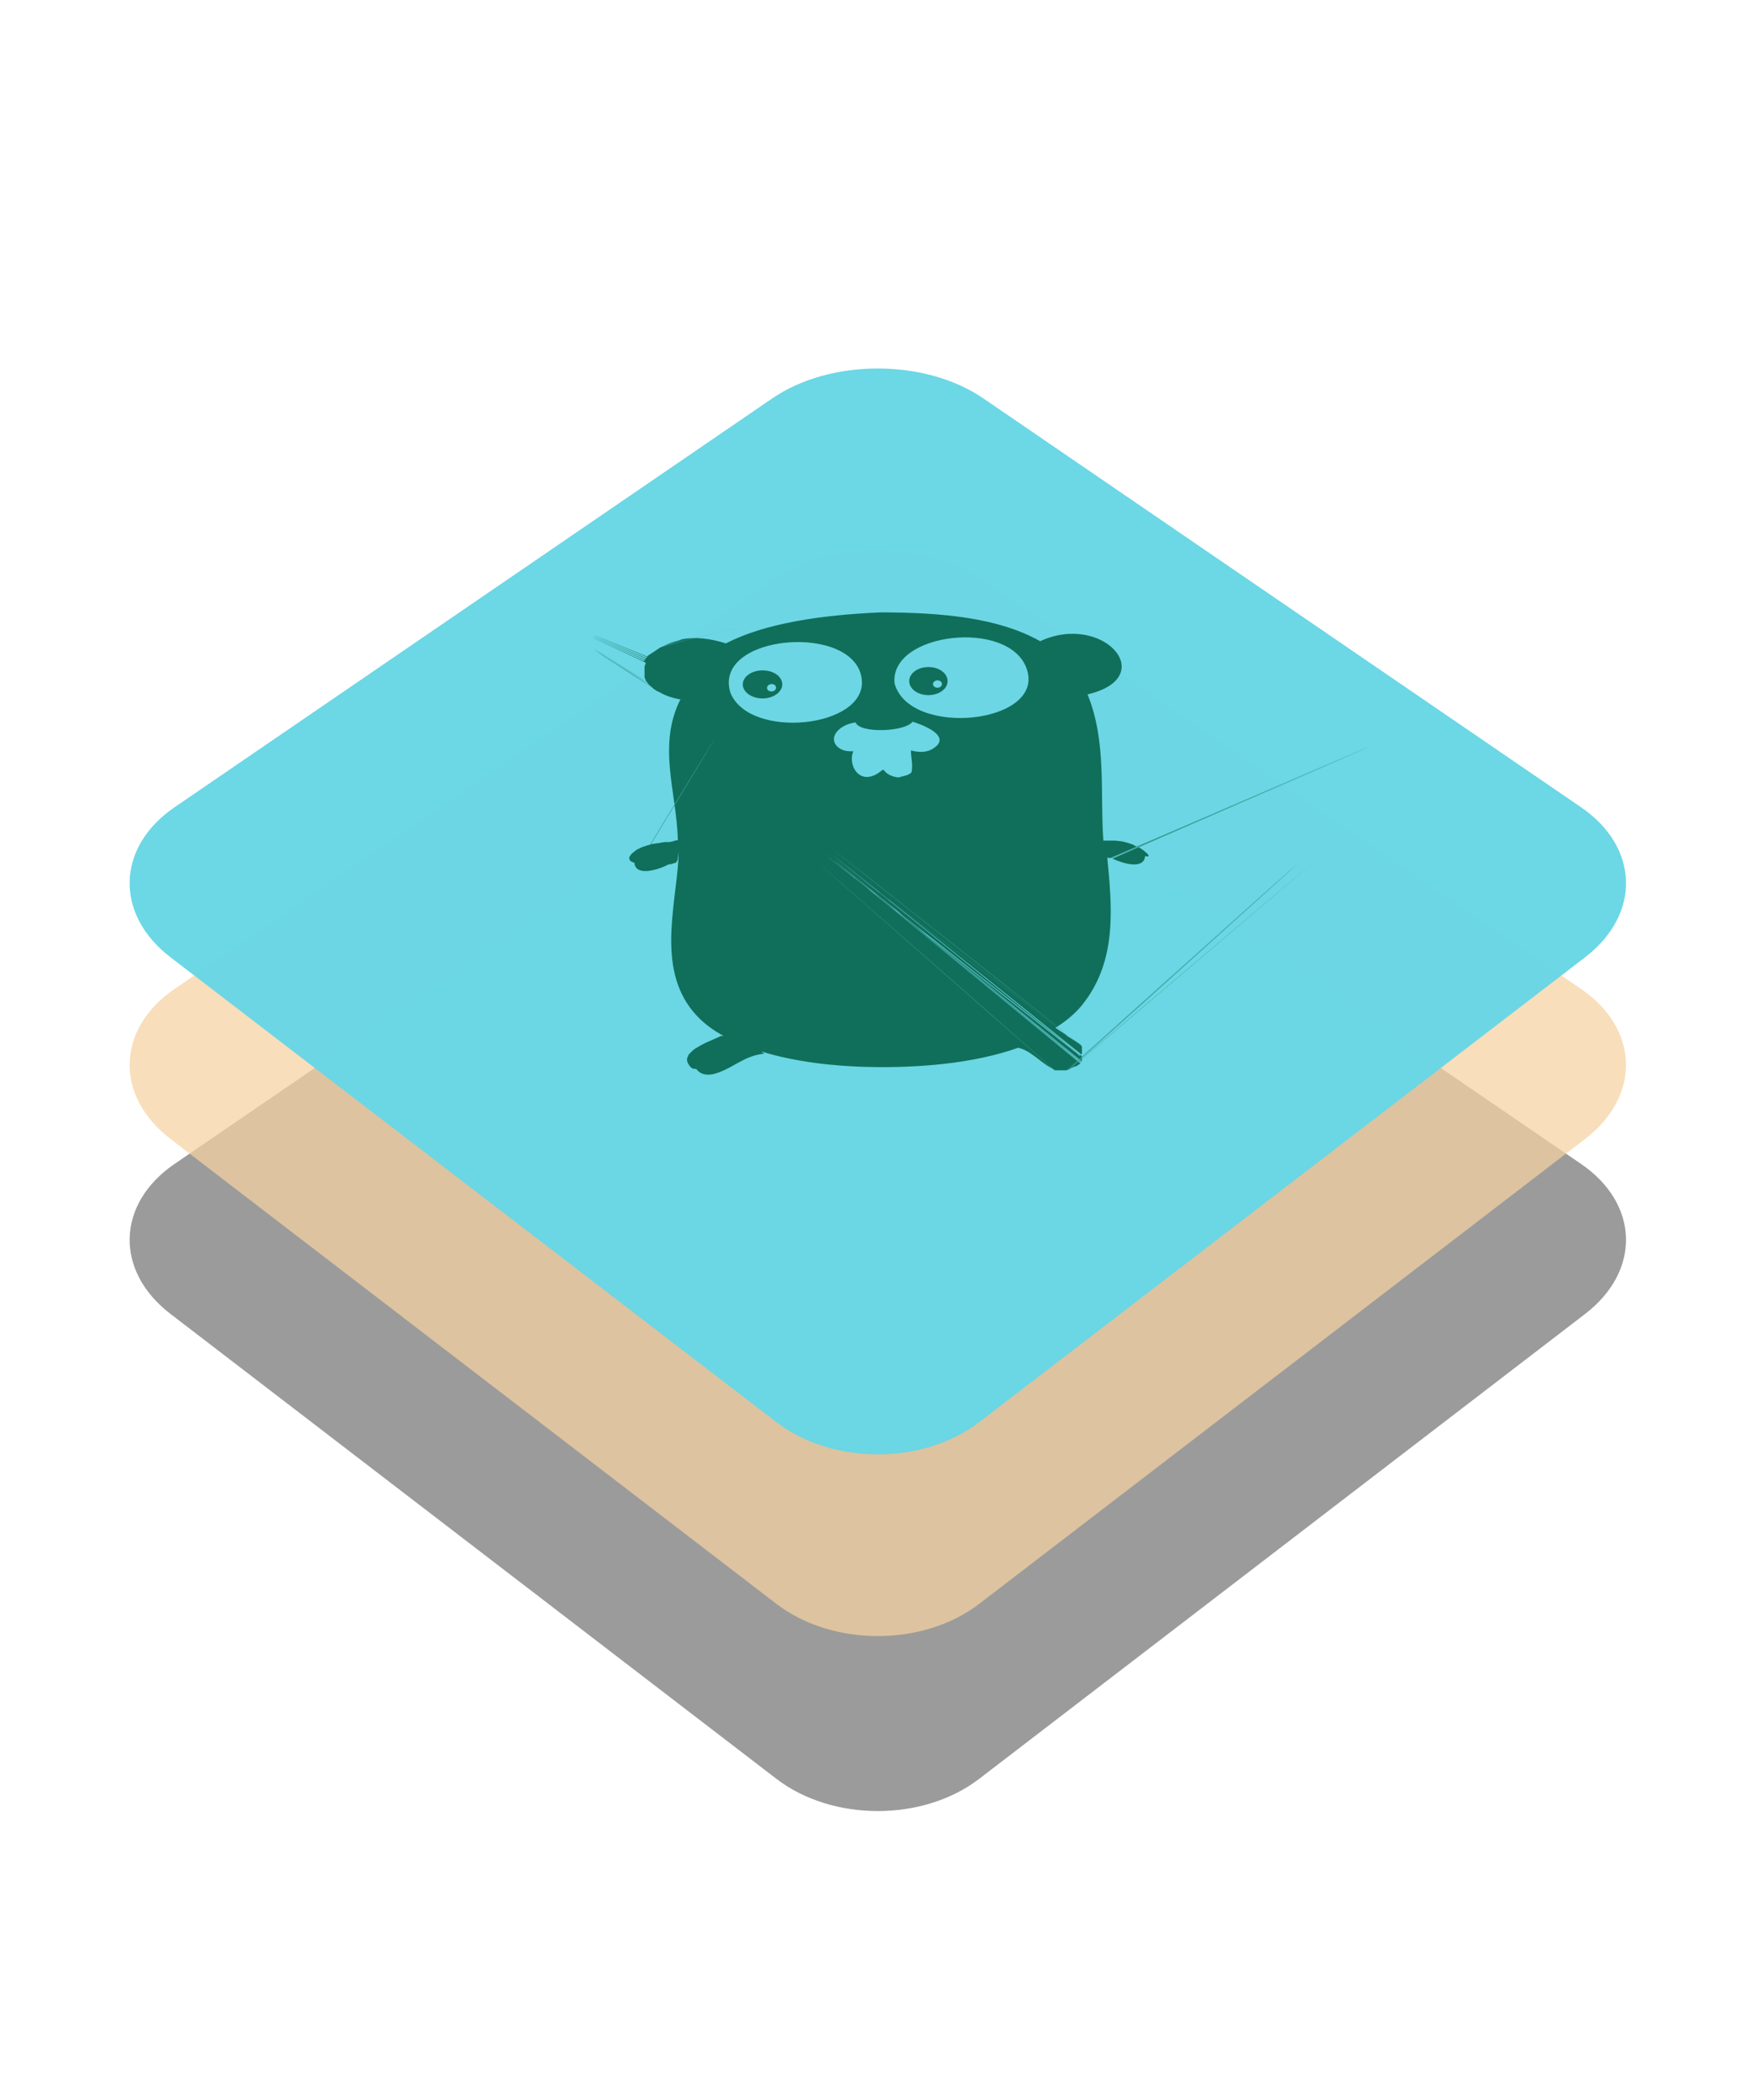 <?xml version="1.0" encoding="UTF-8" standalone="no"?>
<svg width="261px" height="312px" viewBox="0 0 261 312" version="1.1" xmlns="http://www.w3.org/2000/svg" xmlns:xlink="http://www.w3.org/1999/xlink">
    <!-- Generator: Sketch 3.6.1 (26313) - http://www.bohemiancoding.com/sketch -->
    <title>Untitled</title>
    <desc>Created with Sketch.</desc>
    <defs>
        <filter x="-50%" y="-50%" width="200%" height="200%" filterUnits="objectBoundingBox" id="filter-1">
            <feOffset dx="5" dy="5" in="SourceAlpha" result="shadowOffsetOuter1"></feOffset>
            <feGaussianBlur stdDeviation="4" in="shadowOffsetOuter1" result="shadowBlurOuter1"></feGaussianBlur>
            <feColorMatrix values="0 0 0 0 0   0 0 0 0 0   0 0 0 0 0  0 0 0 0.35 0" in="shadowBlurOuter1" type="matrix" result="shadowMatrixOuter1"></feColorMatrix>
            <feMerge>
                <feMergeNode in="shadowMatrixOuter1"></feMergeNode>
                <feMergeNode in="SourceGraphic"></feMergeNode>
            </feMerge>
        </filter>
        <filter x="-50%" y="-50%" width="200%" height="200%" filterUnits="objectBoundingBox" id="filter-2">
            <feOffset dx="5" dy="5" in="SourceAlpha" result="shadowOffsetOuter1"></feOffset>
            <feGaussianBlur stdDeviation="4" in="shadowOffsetOuter1" result="shadowBlurOuter1"></feGaussianBlur>
            <feColorMatrix values="0 0 0 0 0   0 0 0 0 0   0 0 0 0 0  0 0 0 0.35 0" in="shadowBlurOuter1" type="matrix" result="shadowMatrixOuter1"></feColorMatrix>
            <feMerge>
                <feMergeNode in="shadowMatrixOuter1"></feMergeNode>
                <feMergeNode in="SourceGraphic"></feMergeNode>
            </feMerge>
        </filter>
        <filter x="-50%" y="-50%" width="200%" height="200%" filterUnits="objectBoundingBox" id="filter-3">
            <feOffset dx="5" dy="5" in="SourceAlpha" result="shadowOffsetOuter1"></feOffset>
            <feGaussianBlur stdDeviation="5" in="shadowOffsetOuter1" result="shadowBlurOuter1"></feGaussianBlur>
            <feColorMatrix values="0 0 0 0 0   0 0 0 0 0   0 0 0 0 0  0 0 0 0.35 0" in="shadowBlurOuter1" type="matrix" result="shadowMatrixOuter1"></feColorMatrix>
            <feMerge>
                <feMergeNode in="shadowMatrixOuter1"></feMergeNode>
                <feMergeNode in="SourceGraphic"></feMergeNode>
            </feMerge>
        </filter>
    </defs>
    <g id="Page-1" stroke="none" stroke-width="1" fill="none" fill-rule="evenodd">
        <path d="M68.403,137.333 C70.34,127.019 80.276,117.087 90.584,115.152 L196.364,95.294 C206.678,93.357 213.929,100.212 212.557,110.621 L197.723,223.156 C196.352,233.557 186.816,243.099 176.407,244.471 L63.872,259.305 C53.471,260.676 46.61,253.421 48.545,243.113 L68.403,137.333 Z" id="Rectangle-1-Copy-2" fill="#9B9B9B" style="mix-blend-mode: overlay;" filter="url(#filter-1)" transform="translate(130.471, 177.219) rotate(45) translate(-130.471, -177.219) "></path>
        <path d="M68.403,111.333 C70.34,101.019 80.276,91.087 90.584,89.152 L196.364,69.294 C206.678,67.357 213.929,74.212 212.557,84.621 L197.723,197.156 C196.352,207.557 186.816,217.099 176.407,218.471 L63.872,233.305 C53.471,234.676 46.61,227.421 48.545,217.113 L68.403,111.333 Z" id="Rectangle-1-Copy" fill="#F6D2A2" opacity="0.85" filter="url(#filter-2)" transform="translate(130.471, 151.219) rotate(45) translate(-130.471, -151.219) "></path>
        <path d="M68.403,84.333 C70.34,74.019 80.276,64.087 90.584,62.152 L196.364,42.294 C206.678,40.357 213.929,47.212 212.557,57.621 L197.723,170.156 C196.352,180.557 186.816,190.099 176.407,191.471 L63.872,206.305 C53.471,207.676 46.61,200.421 48.545,190.113 L68.403,84.333 Z" id="Rectangle-1" fill="#6AD7E5" opacity="0.99" filter="url(#filter-3)" transform="translate(130.471, 124.219) rotate(45) translate(-130.471, -124.219) "></path>
        <g id="go-plain" transform="translate(88, 91)" fill="#106F5A">
            <path d="M81.11,34.844 C81.027,34.789 80.943,34.734 80.775,34.734 L80.691,34.679 C80.607,34.624 80.523,34.624 80.523,34.569 L80.439,34.514 C80.356,34.514 80.272,34.46 80.272,34.46 L80.104,34.405 C80.02,34.405 79.936,34.35 79.936,34.35 L79.768,34.295 C79.685,34.295 79.601,34.24 79.601,34.24 C79.517,34.24 79.517,34.24 79.433,34.185 L79.181,34.13 C79.097,34.13 79.097,34.13 79.014,34.075 L78.762,34.021 L78.678,34.021 L78.343,33.966 L78.175,33.966 C78.091,33.966 78.007,33.966 77.923,33.911 L75.994,33.911 C75.491,26.613 76.497,19.205 73.646,12.182 C84.465,9.657 75.994,-0.055 66.6,4.28 C60.393,0.768 51.838,0 42.863,0 C34.056,0.384 25.753,1.591 19.882,4.609 C17.533,3.841 15.268,3.622 13.255,4.006 L13.255,4.061 C13.172,4.061 13.004,4.115 12.92,4.17 C12.836,4.17 12.668,4.225 12.584,4.28 L12.501,4.28 C12.417,4.28 12.333,4.335 12.165,4.39 L12.081,4.39 L11.83,4.499 L11.746,4.499 L11.494,4.609 L11.41,4.609 L11.159,4.719 C34.308,-0.713 11.075,4.719 11.075,4.774 L10.823,4.884 C34.308,-0.713 10.739,4.884 10.739,4.938 L10.488,5.048 C34.308,-0.713 10.404,5.048 10.404,5.103 L10.152,5.213 L10.068,5.268 C9.984,5.323 9.9,5.323 9.9,5.377 L9.817,5.432 L9.649,5.542 L9.565,5.597 C9.481,5.652 9.481,5.707 9.397,5.707 L9.313,5.762 C9.229,5.816 9.229,5.871 9.146,5.871 L9.062,5.926 C8.978,5.981 8.978,6.036 8.894,6.036 L8.81,6.091 C8.726,6.146 8.726,6.201 8.642,6.201 L8.558,6.255 C8.475,6.31 8.475,6.365 8.391,6.365 L8.307,6.42 L8.223,6.585 C-9.643,-0.713 8.223,6.639 8.139,6.639 L8.055,6.804 C-9.643,-0.713 8.055,6.859 7.971,6.859 L7.887,7.024 C-9.643,-0.713 7.887,7.078 7.804,7.078 L7.72,7.243 C-9.643,-0.713 7.72,7.298 7.636,7.298 C7.971,7.463 7.971,7.517 7.971,7.517 L7.971,7.572 L7.887,7.737 L7.887,7.792 C7.887,7.847 7.887,7.902 7.804,7.956 L7.804,9.657 C7.804,9.712 7.804,9.767 7.887,9.822 L7.887,9.877 L7.971,10.042 L7.971,10.096 L8.055,10.261 C-9.475,-0.713 8.055,10.316 8.139,10.316 L8.223,10.481 C-9.475,-0.713 8.223,10.535 8.307,10.535 L8.391,10.7 C-9.475,-0.713 8.391,10.755 8.475,10.755 L8.642,10.92 C-9.475,-0.713 8.642,10.974 8.726,10.974 L8.894,11.139 C-9.475,-0.713 8.894,11.194 8.978,11.194 L9.146,11.358 L9.229,11.413 L9.481,11.578 L9.733,11.743 L9.817,11.743 C10.655,12.236 11.494,12.621 13.172,12.95 L13.172,12.84 C9.649,19.754 12.584,26.723 12.752,33.856 C12.249,33.856 12.165,34.075 11.326,34.13 L10.907,34.13 C10.823,34.13 10.655,34.13 10.488,34.185 C10.404,34.185 10.236,34.185 10.152,34.24 L9.817,34.295 L9.733,34.295 L9.397,34.35 L9.313,34.35 L9.062,34.405 L8.978,34.405 L8.726,34.46 C30.114,-0.713 8.642,34.46 8.642,34.514 L8.391,34.569 L8.223,34.624 C8.139,34.624 8.055,34.679 8.055,34.679 L7.887,34.734 L7.72,34.789 C7.636,34.789 7.552,34.844 7.552,34.844 L7.384,34.899 L7.049,35.063 C6.965,35.118 6.881,35.173 6.797,35.173 L6.462,35.392 L6.378,35.447 C6.294,35.557 6.126,35.667 6.042,35.722 L5.874,35.886 L5.623,36.215 L5.539,36.38 L5.539,36.545 C5.539,36.819 5.707,37.039 6.294,37.203 C6.462,39.233 9.565,38.301 10.991,37.642 L11.075,37.587 C11.242,37.477 11.494,37.423 11.578,37.423 L11.662,37.423 L11.83,37.368 C11.913,37.368 11.913,37.368 11.997,37.313 C12.165,37.258 12.333,37.258 12.417,37.203 C12.501,37.203 12.501,37.148 12.501,37.093 L12.584,37.039 C12.668,36.929 12.752,36.709 12.752,36.38 L12.836,35.667 L12.836,36.654 C12.417,43.843 9.481,53.5 15.604,59.975 C16.694,61.127 18.036,62.115 19.546,62.938 L19.127,62.938 C18.959,63.048 18.707,63.158 18.456,63.267 L17.701,63.597 L17.449,63.706 L16.946,63.926 L16.191,64.31 L15.268,64.859 C15.101,64.968 15.017,65.078 14.933,65.133 L14.597,65.462 L14.43,65.627 C14.346,65.737 14.262,65.846 14.262,65.956 L14.178,66.121 C14.01,66.56 14.178,67.053 14.681,67.602 L15.017,67.822 L15.185,67.822 C15.268,67.822 15.352,67.822 15.52,67.877 C15.688,68.096 16.527,69.248 18.791,68.37 C21.14,67.547 22.733,65.846 25.585,65.572 L25.166,65.243 C30.114,66.779 35.902,67.438 41.102,67.547 C48.399,67.712 56.703,67.053 63.329,64.694 C65.174,65.078 66.6,66.834 68.194,67.657 L68.278,67.712 L68.361,67.767 L68.445,67.822 L68.529,67.877 C-9.643,-0.713 68.613,67.877 68.613,67.931 C68.613,67.931 68.697,67.931 68.697,67.986 C68.697,67.986 68.781,67.986 68.781,68.041 L70.542,68.041 C147.204,-0.713 70.626,68.041 70.626,67.986 L70.71,67.986 C147.204,-0.713 70.794,67.986 70.794,67.931 L70.878,67.931 C147.204,-0.713 70.962,67.931 70.962,67.877 C70.962,67.877 71.045,67.877 71.045,67.822 L71.129,67.767 C151.733,-0.713 71.213,67.767 71.213,67.712 L71.297,67.657 L71.381,67.657 L71.549,67.547 L71.716,67.492 L71.8,67.492 L71.884,67.438 L71.968,67.438 L72.052,67.383 L72.136,67.328 L72.22,67.273 L72.304,67.218 L72.387,67.163 L72.471,67.108 L72.555,67.053 L72.555,66.999 C-9.81,-0.713 72.555,66.944 72.639,66.944 L72.639,66.889 C-9.81,-0.713 72.639,66.834 72.723,66.834 L72.723,66.779 C-9.81,-0.713 72.723,66.724 72.807,66.724 L72.807,65.956 C-11.991,-0.713 72.555,65.956 72.555,65.901 L72.304,65.846 L72.304,65.791 L72.555,65.737 C-9.81,-0.713 72.723,65.737 72.723,65.682 L72.807,65.627 L72.807,64.474 C-13.165,-0.713 72.807,64.42 72.723,64.42 L72.723,64.365 C-9.81,-0.713 72.723,64.31 72.639,64.31 L72.639,64.255 C-9.81,-0.713 72.639,64.2 72.555,64.2 C72.555,64.2 72.555,64.145 72.471,64.145 C72.471,64.145 72.471,64.09 72.387,64.09 C72.387,64.09 72.387,64.035 72.304,64.035 C72.304,64.035 72.304,63.981 72.22,63.981 C72.22,63.981 72.22,63.926 72.136,63.926 C72.136,63.926 72.136,63.871 72.052,63.871 C72.052,63.871 72.052,63.816 71.968,63.816 C71.968,63.816 71.968,63.761 71.884,63.761 C71.884,63.761 71.884,63.706 71.8,63.706 C71.8,63.706 71.8,63.651 71.716,63.651 C71.716,63.651 71.716,63.597 71.633,63.597 C71.633,63.597 71.633,63.542 71.549,63.542 C71.549,63.542 71.549,63.487 71.465,63.487 L71.381,63.432 L71.297,63.377 L71.213,63.322 L71.129,63.267 L71.045,63.212 L70.962,63.158 L70.878,63.103 L70.794,63.048 L70.71,62.993 L70.626,62.938 L70.542,62.883 L70.458,62.828 L70.458,62.773 L70.374,62.719 L70.291,62.664 L70.207,62.609 L70.123,62.554 L70.039,62.499 L69.955,62.444 L69.871,62.389 L69.787,62.334 L69.703,62.28 L69.62,62.225 L69.536,62.17 L69.452,62.115 L69.368,62.06 L69.284,62.005 L69.2,61.95 L69.116,61.895 L69.032,61.841 L68.949,61.786 L68.865,61.731 C70.542,60.688 72.052,59.426 73.142,57.945 C78.091,51.47 77.252,43.568 76.581,36.435 L76.665,36.435 C76.749,36.435 76.833,36.49 76.833,36.49 L77.084,36.49 C163.308,-0.713 77.168,36.49 77.168,36.545 L77.252,36.545 C163.308,-0.713 77.336,36.545 77.336,36.6 L77.504,36.654 C78.93,37.313 82.033,38.246 82.201,36.215 C83.543,36.545 81.949,35.228 81.11,34.844 L81.11,34.844 Z M20.553,11.907 C17.869,3.128 39.341,1.482 40.095,10.042 C40.766,17.175 23.32,18.986 20.553,11.907 L20.553,11.907 Z M50.832,20.138 C49.741,20.906 48.567,20.796 47.393,20.522 C47.393,21.565 47.728,22.662 47.477,23.76 C47.057,24.253 46.218,24.308 45.547,24.528 C44.541,24.418 43.786,24.034 43.367,23.43 L43.199,23.375 C39.928,26.229 37.915,22.772 38.837,20.632 C37.831,20.687 36.992,20.522 36.321,19.809 C35.147,18.382 36.908,16.626 39.173,16.352 C39.76,17.998 46.47,17.778 47.644,16.242 C50.244,17.065 53.096,18.602 50.832,20.138 L50.832,20.138 Z M44.96,10.535 C44.205,2.963 61.987,0.933 64.587,8.341 C67.523,16.571 47.141,18.711 44.96,10.535 L44.96,10.535 Z M25.333,8.615 C23.74,8.615 22.398,9.548 22.398,10.7 C22.398,11.852 23.74,12.785 25.333,12.785 C26.927,12.785 28.269,11.852 28.269,10.7 C28.269,9.548 27.011,8.615 25.333,8.615 L25.333,8.615 Z M26.675,11.743 C26.256,11.743 26.004,11.523 26.004,11.194 C26.004,10.92 26.34,10.645 26.675,10.645 C27.095,10.645 27.346,10.865 27.346,11.194 C27.346,11.468 27.095,11.743 26.675,11.743 L26.675,11.743 Z M49.993,8.121 C48.399,8.121 47.141,9.054 47.141,10.206 C47.141,11.358 48.399,12.291 49.993,12.291 C51.586,12.291 52.845,11.358 52.845,10.206 C52.845,9.054 51.586,8.121 49.993,8.121 L49.993,8.121 Z M51.335,11.194 C50.999,11.194 50.664,10.974 50.664,10.645 C50.664,10.371 50.999,10.096 51.335,10.096 C51.67,10.096 52.006,10.316 52.006,10.645 C52.006,10.974 51.67,11.194 51.335,11.194 L51.335,11.194 Z" id="Shape"></path>
        </g>
    </g>
</svg>